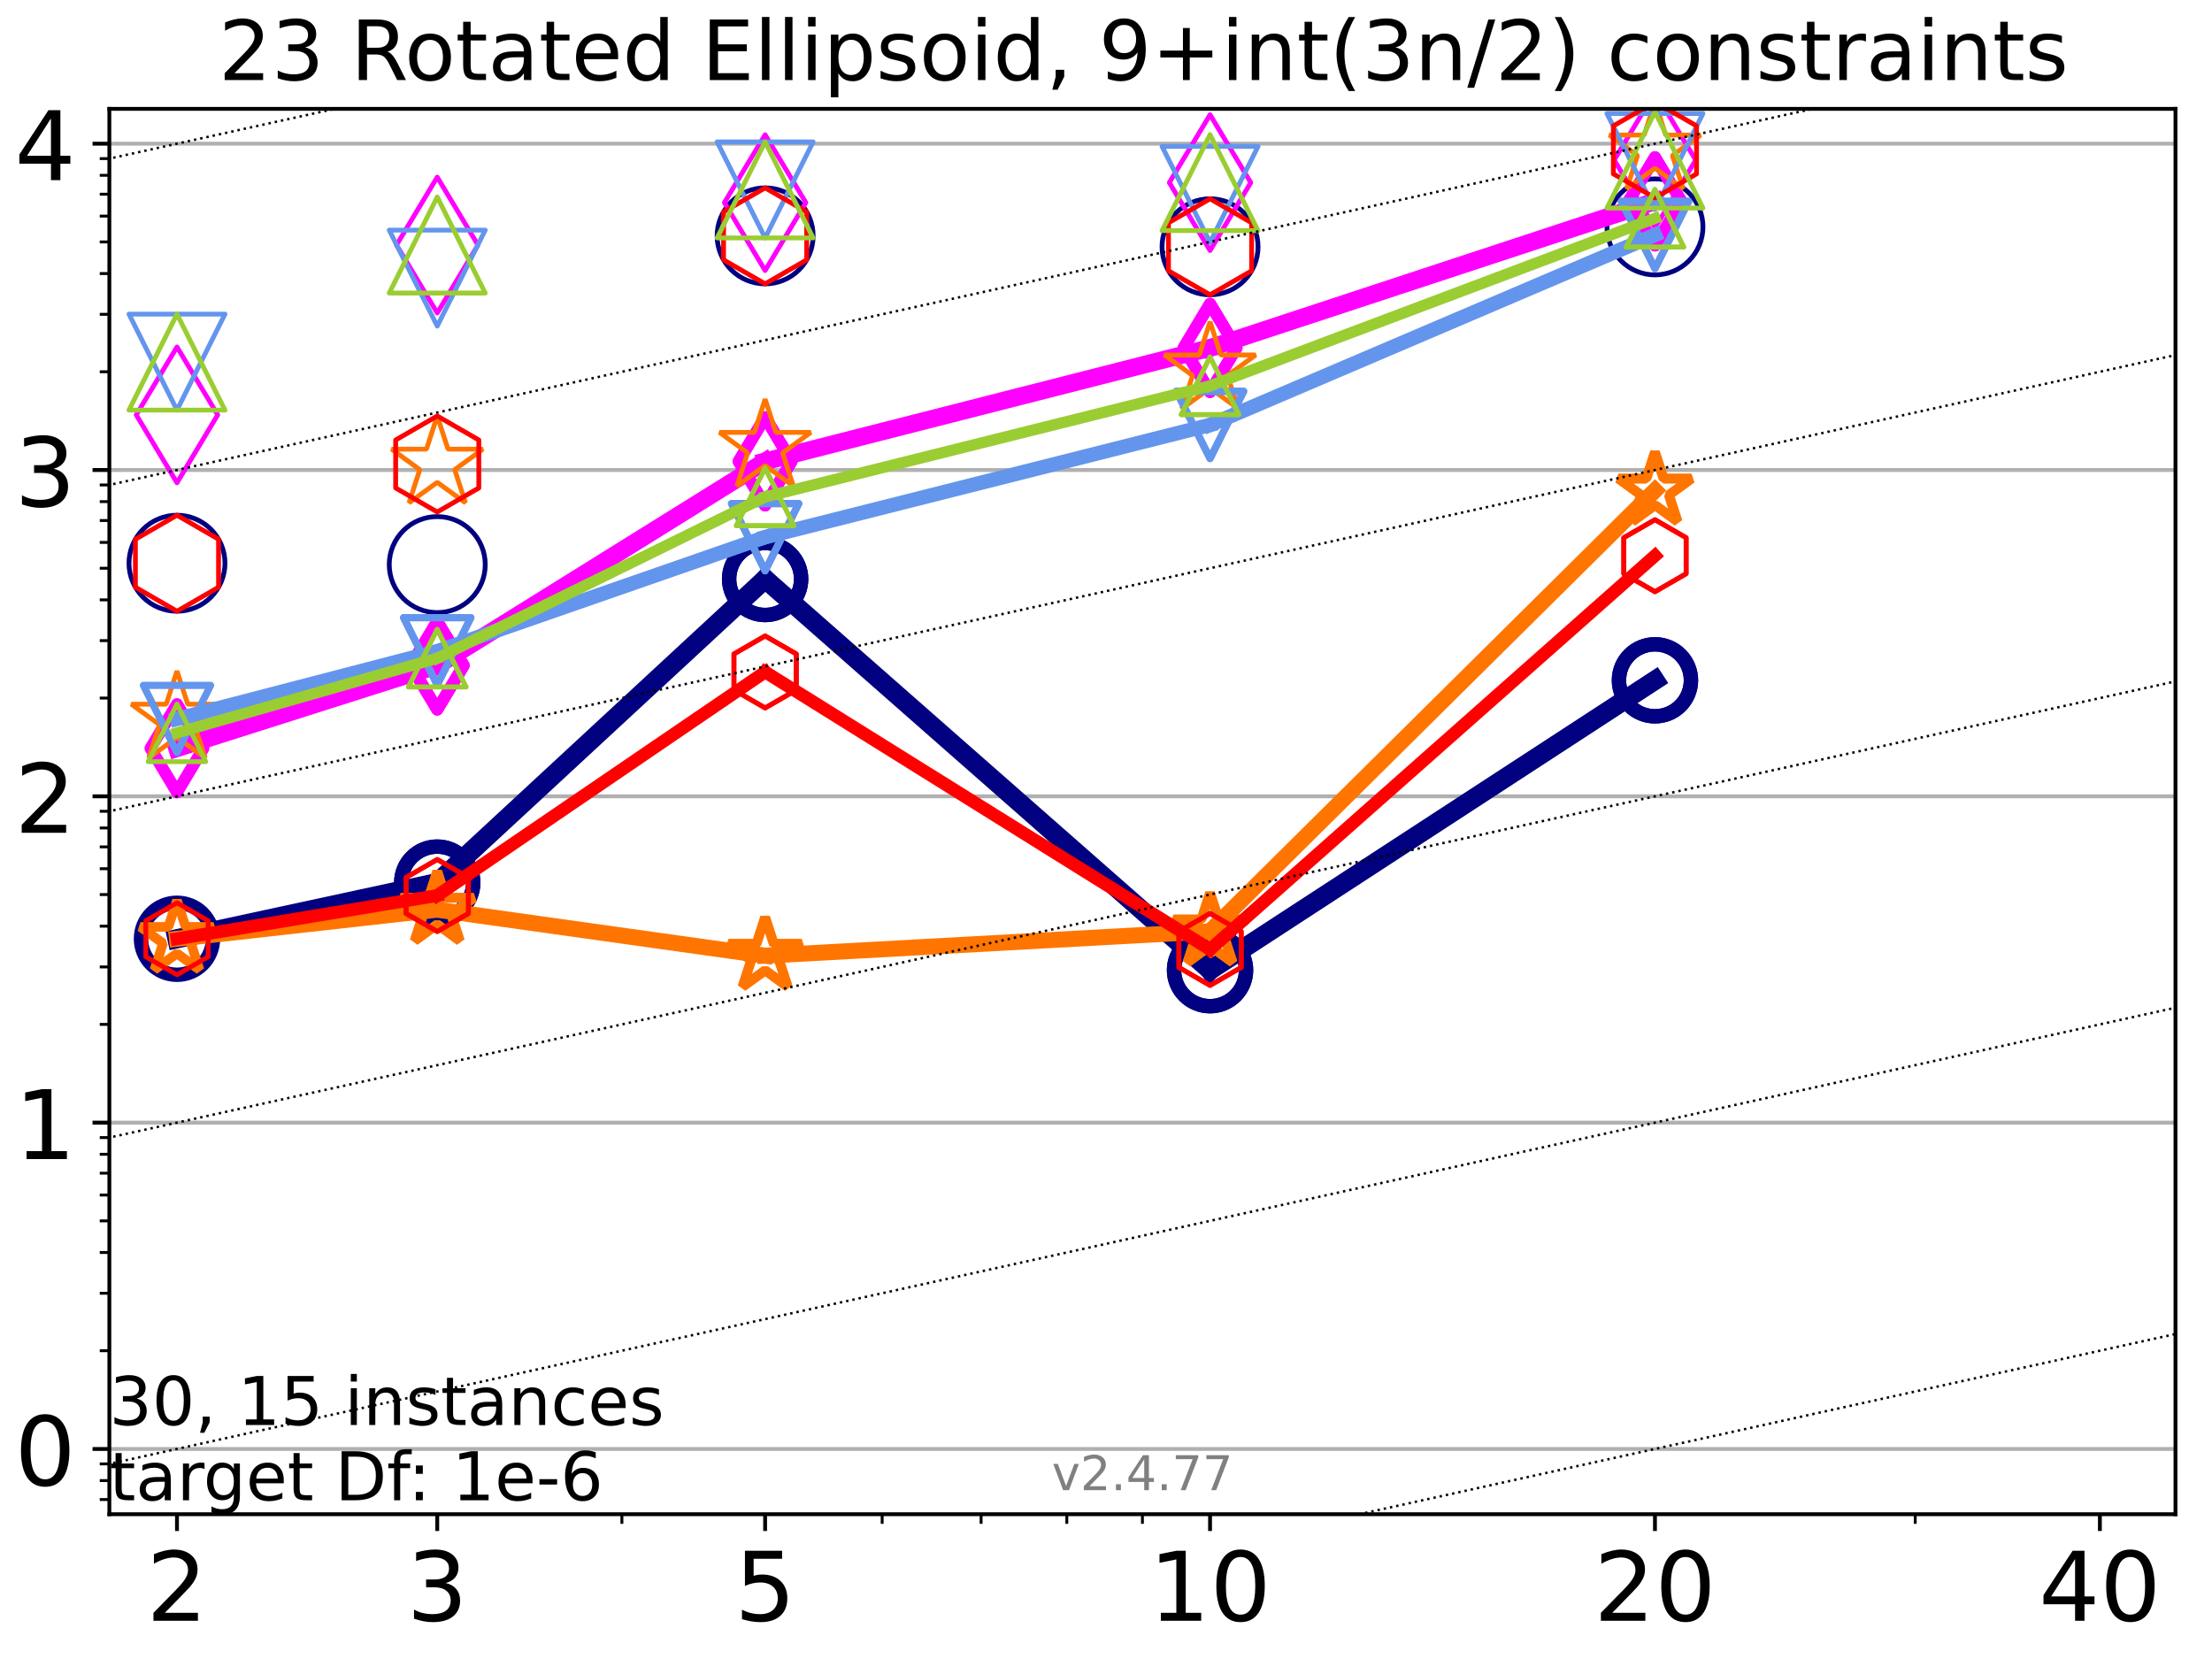 <?xml version="1.0" encoding="utf-8" standalone="no"?>
<!DOCTYPE svg PUBLIC "-//W3C//DTD SVG 1.1//EN"
  "http://www.w3.org/Graphics/SVG/1.1/DTD/svg11.dtd">
<!-- Created with matplotlib (https://matplotlib.org/) -->
<svg height="345.6pt" version="1.1" viewBox="0 0 460.8 345.6" width="460.8pt" xmlns="http://www.w3.org/2000/svg" xmlns:xlink="http://www.w3.org/1999/xlink">
 <defs>
  <style type="text/css">*{stroke-linecap:butt;stroke-linejoin:round;}</style>
 </defs>
 <g id="figure_1">
  <g id="patch_1">
   <path d="M 0 345.6 
L 460.8 345.6 
L 460.8 0 
L 0 0 
z
" style="fill:#ffffff;"/>
  </g>
  <g id="axes_1">
   <g id="patch_2">
    <path d="M 22.78 315.44 
L 453.192 315.44 
L 453.192 22.68 
L 22.78 22.68 
z
" style="fill:#ffffff;"/>
   </g>
   <g id="matplotlib.axis_1">
    <g id="xtick_1">
     <g id="line2d_1">
      <defs>
       <path d="M 0 0 
L 0 3.5 
" id="m3a398dff74" style="stroke:#000000;stroke-width:0.8;"/>
      </defs>
      <g>
       <use style="stroke:#000000;stroke-width:0.8;" x="36.868" xlink:href="#m3a398dff74" y="315.44"/>
      </g>
     </g>
     <g id="text_1">
      <!-- 2 -->
      <g transform="translate(30.506 337.637)scale(0.2 -0.2)">
       <defs>
        <path d="M 19.188 8.297 
L 53.609 8.297 
L 53.609 0 
L 7.328 0 
L 7.328 8.297 
Q 12.938 14.109 22.625 23.891 
Q 32.328 33.688 34.812 36.531 
Q 39.547 41.844 41.422 45.531 
Q 43.312 49.219 43.312 52.781 
Q 43.312 58.594 39.234 62.25 
Q 35.156 65.922 28.609 65.922 
Q 23.969 65.922 18.812 64.312 
Q 13.672 62.703 7.812 59.422 
L 7.812 69.391 
Q 13.766 71.781 18.938 73 
Q 24.125 74.219 28.422 74.219 
Q 39.75 74.219 46.484 68.547 
Q 53.219 62.891 53.219 53.422 
Q 53.219 48.922 51.531 44.891 
Q 49.859 40.875 45.406 35.406 
Q 44.188 33.984 37.641 27.219 
Q 31.109 20.453 19.188 8.297 
z
" id="DejaVuSans-50"/>
       </defs>
       <use xlink:href="#DejaVuSans-50"/>
      </g>
     </g>
    </g>
    <g id="xtick_2">
     <g id="line2d_2">
      <g>
       <use style="stroke:#000000;stroke-width:0.8;" x="91.085" xlink:href="#m3a398dff74" y="315.44"/>
      </g>
     </g>
     <g id="text_2">
      <!-- 3 -->
      <g transform="translate(84.723 337.637)scale(0.2 -0.2)">
       <defs>
        <path d="M 40.578 39.312 
Q 47.656 37.797 51.625 33 
Q 55.609 28.219 55.609 21.188 
Q 55.609 10.406 48.188 4.484 
Q 40.766 -1.422 27.094 -1.422 
Q 22.516 -1.422 17.656 -0.516 
Q 12.797 0.391 7.625 2.203 
L 7.625 11.719 
Q 11.719 9.328 16.594 8.109 
Q 21.484 6.891 26.812 6.891 
Q 36.078 6.891 40.938 10.547 
Q 45.797 14.203 45.797 21.188 
Q 45.797 27.641 41.281 31.266 
Q 36.766 34.906 28.719 34.906 
L 20.219 34.906 
L 20.219 43.016 
L 29.109 43.016 
Q 36.375 43.016 40.234 45.922 
Q 44.094 48.828 44.094 54.297 
Q 44.094 59.906 40.109 62.906 
Q 36.141 65.922 28.719 65.922 
Q 24.656 65.922 20.016 65.031 
Q 15.375 64.156 9.812 62.312 
L 9.812 71.094 
Q 15.438 72.656 20.344 73.438 
Q 25.25 74.219 29.594 74.219 
Q 40.828 74.219 47.359 69.109 
Q 53.906 64.016 53.906 55.328 
Q 53.906 49.266 50.438 45.094 
Q 46.969 40.922 40.578 39.312 
z
" id="DejaVuSans-51"/>
       </defs>
       <use xlink:href="#DejaVuSans-51"/>
      </g>
     </g>
    </g>
    <g id="xtick_3">
     <g id="line2d_3">
      <g>
       <use style="stroke:#000000;stroke-width:0.8;" x="159.39" xlink:href="#m3a398dff74" y="315.44"/>
      </g>
     </g>
     <g id="text_3">
      <!-- 5 -->
      <g transform="translate(153.028 337.637)scale(0.2 -0.2)">
       <defs>
        <path d="M 10.797 72.906 
L 49.516 72.906 
L 49.516 64.594 
L 19.828 64.594 
L 19.828 46.734 
Q 21.969 47.469 24.109 47.828 
Q 26.266 48.188 28.422 48.188 
Q 40.625 48.188 47.75 41.5 
Q 54.891 34.812 54.891 23.391 
Q 54.891 11.625 47.562 5.094 
Q 40.234 -1.422 26.906 -1.422 
Q 22.312 -1.422 17.547 -0.641 
Q 12.797 0.141 7.719 1.703 
L 7.719 11.625 
Q 12.109 9.234 16.797 8.062 
Q 21.484 6.891 26.703 6.891 
Q 35.156 6.891 40.078 11.328 
Q 45.016 15.766 45.016 23.391 
Q 45.016 31 40.078 35.438 
Q 35.156 39.891 26.703 39.891 
Q 22.75 39.891 18.812 39.016 
Q 14.891 38.141 10.797 36.281 
z
" id="DejaVuSans-53"/>
       </defs>
       <use xlink:href="#DejaVuSans-53"/>
      </g>
     </g>
    </g>
    <g id="xtick_4">
     <g id="line2d_4">
      <g>
       <use style="stroke:#000000;stroke-width:0.8;" x="252.074" xlink:href="#m3a398dff74" y="315.44"/>
      </g>
     </g>
     <g id="text_4">
      <!-- 10 -->
      <g transform="translate(239.349 337.637)scale(0.2 -0.2)">
       <defs>
        <path d="M 12.406 8.297 
L 28.516 8.297 
L 28.516 63.922 
L 10.984 60.406 
L 10.984 69.391 
L 28.422 72.906 
L 38.281 72.906 
L 38.281 8.297 
L 54.391 8.297 
L 54.391 0 
L 12.406 0 
z
" id="DejaVuSans-49"/>
        <path d="M 31.781 66.406 
Q 24.172 66.406 20.328 58.906 
Q 16.5 51.422 16.5 36.375 
Q 16.5 21.391 20.328 13.891 
Q 24.172 6.391 31.781 6.391 
Q 39.453 6.391 43.281 13.891 
Q 47.125 21.391 47.125 36.375 
Q 47.125 51.422 43.281 58.906 
Q 39.453 66.406 31.781 66.406 
z
M 31.781 74.219 
Q 44.047 74.219 50.516 64.516 
Q 56.984 54.828 56.984 36.375 
Q 56.984 17.969 50.516 8.266 
Q 44.047 -1.422 31.781 -1.422 
Q 19.531 -1.422 13.062 8.266 
Q 6.594 17.969 6.594 36.375 
Q 6.594 54.828 13.062 64.516 
Q 19.531 74.219 31.781 74.219 
z
" id="DejaVuSans-48"/>
       </defs>
       <use xlink:href="#DejaVuSans-49"/>
       <use x="63.623" xlink:href="#DejaVuSans-48"/>
      </g>
     </g>
    </g>
    <g id="xtick_5">
     <g id="line2d_5">
      <g>
       <use style="stroke:#000000;stroke-width:0.8;" x="344.758" xlink:href="#m3a398dff74" y="315.44"/>
      </g>
     </g>
     <g id="text_5">
      <!-- 20 -->
      <g transform="translate(332.033 337.637)scale(0.2 -0.2)">
       <use xlink:href="#DejaVuSans-50"/>
       <use x="63.623" xlink:href="#DejaVuSans-48"/>
      </g>
     </g>
    </g>
    <g id="xtick_6">
     <g id="line2d_6">
      <g>
       <use style="stroke:#000000;stroke-width:0.8;" x="437.443" xlink:href="#m3a398dff74" y="315.44"/>
      </g>
     </g>
     <g id="text_6">
      <!-- 40 -->
      <g transform="translate(424.718 337.637)scale(0.2 -0.2)">
       <defs>
        <path d="M 37.797 64.312 
L 12.891 25.391 
L 37.797 25.391 
z
M 35.203 72.906 
L 47.609 72.906 
L 47.609 25.391 
L 58.016 25.391 
L 58.016 17.188 
L 47.609 17.188 
L 47.609 0 
L 37.797 0 
L 37.797 17.188 
L 4.891 17.188 
L 4.891 26.703 
z
" id="DejaVuSans-52"/>
       </defs>
       <use xlink:href="#DejaVuSans-52"/>
       <use x="63.623" xlink:href="#DejaVuSans-48"/>
      </g>
     </g>
    </g>
    <g id="xtick_7">
     <g id="line2d_7">
      <defs>
       <path d="M 0 0 
L 0 2 
" id="m2ab4760040" style="stroke:#000000;stroke-width:0.6;"/>
      </defs>
      <g>
       <use style="stroke:#000000;stroke-width:0.6;" x="129.552" xlink:href="#m2ab4760040" y="315.44"/>
      </g>
     </g>
    </g>
    <g id="xtick_8">
     <g id="line2d_8">
      <g>
       <use style="stroke:#000000;stroke-width:0.6;" x="183.769" xlink:href="#m2ab4760040" y="315.44"/>
      </g>
     </g>
    </g>
    <g id="xtick_9">
     <g id="line2d_9">
      <g>
       <use style="stroke:#000000;stroke-width:0.6;" x="204.381" xlink:href="#m2ab4760040" y="315.44"/>
      </g>
     </g>
    </g>
    <g id="xtick_10">
     <g id="line2d_10">
      <g>
       <use style="stroke:#000000;stroke-width:0.6;" x="222.237" xlink:href="#m2ab4760040" y="315.44"/>
      </g>
     </g>
    </g>
    <g id="xtick_11">
     <g id="line2d_11">
      <g>
       <use style="stroke:#000000;stroke-width:0.6;" x="237.986" xlink:href="#m2ab4760040" y="315.44"/>
      </g>
     </g>
    </g>
    <g id="xtick_12">
     <g id="line2d_12">
      <g>
       <use style="stroke:#000000;stroke-width:0.6;" x="398.975" xlink:href="#m2ab4760040" y="315.44"/>
      </g>
     </g>
    </g>
   </g>
   <g id="matplotlib.axis_2">
    <g id="ytick_1">
     <g id="line2d_13">
      <path clip-path="url(#p1c691138fb)" d="M 22.78 301.844 
L 453.192 301.844 
" style="fill:none;stroke:#b0b0b0;stroke-linecap:square;stroke-width:0.8;"/>
     </g>
     <g id="line2d_14">
      <defs>
       <path d="M 0 0 
L -3.5 0 
" id="m6180a5a81d" style="stroke:#000000;stroke-width:0.8;"/>
      </defs>
      <g>
       <use style="stroke:#000000;stroke-width:0.8;" x="22.78" xlink:href="#m6180a5a81d" y="301.844"/>
      </g>
     </g>
     <g id="text_7">
      <!-- 0 -->
      <g transform="translate(3.055 309.443)scale(0.2 -0.2)">
       <use xlink:href="#DejaVuSans-48"/>
      </g>
     </g>
    </g>
    <g id="ytick_2">
     <g id="line2d_15">
      <path clip-path="url(#p1c691138fb)" d="M 22.78 233.866 
L 453.192 233.866 
" style="fill:none;stroke:#b0b0b0;stroke-linecap:square;stroke-width:0.8;"/>
     </g>
     <g id="line2d_16">
      <g>
       <use style="stroke:#000000;stroke-width:0.8;" x="22.78" xlink:href="#m6180a5a81d" y="233.866"/>
      </g>
     </g>
     <g id="text_8">
      <!-- 1 -->
      <g transform="translate(3.055 241.465)scale(0.2 -0.2)">
       <use xlink:href="#DejaVuSans-49"/>
      </g>
     </g>
    </g>
    <g id="ytick_3">
     <g id="line2d_17">
      <path clip-path="url(#p1c691138fb)" d="M 22.78 165.889 
L 453.192 165.889 
" style="fill:none;stroke:#b0b0b0;stroke-linecap:square;stroke-width:0.8;"/>
     </g>
     <g id="line2d_18">
      <g>
       <use style="stroke:#000000;stroke-width:0.8;" x="22.78" xlink:href="#m6180a5a81d" y="165.889"/>
      </g>
     </g>
     <g id="text_9">
      <!-- 2 -->
      <g transform="translate(3.055 173.487)scale(0.2 -0.2)">
       <use xlink:href="#DejaVuSans-50"/>
      </g>
     </g>
    </g>
    <g id="ytick_4">
     <g id="line2d_19">
      <path clip-path="url(#p1c691138fb)" d="M 22.78 97.911 
L 453.192 97.911 
" style="fill:none;stroke:#b0b0b0;stroke-linecap:square;stroke-width:0.8;"/>
     </g>
     <g id="line2d_20">
      <g>
       <use style="stroke:#000000;stroke-width:0.8;" x="22.78" xlink:href="#m6180a5a81d" y="97.911"/>
      </g>
     </g>
     <g id="text_10">
      <!-- 3 -->
      <g transform="translate(3.055 105.509)scale(0.2 -0.2)">
       <use xlink:href="#DejaVuSans-51"/>
      </g>
     </g>
    </g>
    <g id="ytick_5">
     <g id="line2d_21">
      <path clip-path="url(#p1c691138fb)" d="M 22.78 29.933 
L 453.192 29.933 
" style="fill:none;stroke:#b0b0b0;stroke-linecap:square;stroke-width:0.8;"/>
     </g>
     <g id="line2d_22">
      <g>
       <use style="stroke:#000000;stroke-width:0.8;" x="22.78" xlink:href="#m6180a5a81d" y="29.933"/>
      </g>
     </g>
     <g id="text_11">
      <!-- 4 -->
      <g transform="translate(3.055 37.531)scale(0.2 -0.2)">
       <use xlink:href="#DejaVuSans-52"/>
      </g>
     </g>
    </g>
    <g id="ytick_6">
     <g id="line2d_23">
      <defs>
       <path d="M 0 0 
L -2 0 
" id="mefa9a8a2c7" style="stroke:#000000;stroke-width:0.6;"/>
      </defs>
      <g>
       <use style="stroke:#000000;stroke-width:0.6;" x="22.78" xlink:href="#mefa9a8a2c7" y="312.374"/>
      </g>
     </g>
    </g>
    <g id="ytick_7">
     <g id="line2d_24">
      <g>
       <use style="stroke:#000000;stroke-width:0.6;" x="22.78" xlink:href="#mefa9a8a2c7" y="308.432"/>
      </g>
     </g>
    </g>
    <g id="ytick_8">
     <g id="line2d_25">
      <g>
       <use style="stroke:#000000;stroke-width:0.6;" x="22.78" xlink:href="#mefa9a8a2c7" y="304.955"/>
      </g>
     </g>
    </g>
    <g id="ytick_9">
     <g id="line2d_26">
      <g>
       <use style="stroke:#000000;stroke-width:0.6;" x="22.78" xlink:href="#mefa9a8a2c7" y="281.381"/>
      </g>
     </g>
    </g>
    <g id="ytick_10">
     <g id="line2d_27">
      <g>
       <use style="stroke:#000000;stroke-width:0.6;" x="22.78" xlink:href="#mefa9a8a2c7" y="269.411"/>
      </g>
     </g>
    </g>
    <g id="ytick_11">
     <g id="line2d_28">
      <g>
       <use style="stroke:#000000;stroke-width:0.6;" x="22.78" xlink:href="#mefa9a8a2c7" y="260.918"/>
      </g>
     </g>
    </g>
    <g id="ytick_12">
     <g id="line2d_29">
      <g>
       <use style="stroke:#000000;stroke-width:0.6;" x="22.78" xlink:href="#mefa9a8a2c7" y="254.33"/>
      </g>
     </g>
    </g>
    <g id="ytick_13">
     <g id="line2d_30">
      <g>
       <use style="stroke:#000000;stroke-width:0.6;" x="22.78" xlink:href="#mefa9a8a2c7" y="248.947"/>
      </g>
     </g>
    </g>
    <g id="ytick_14">
     <g id="line2d_31">
      <g>
       <use style="stroke:#000000;stroke-width:0.6;" x="22.78" xlink:href="#mefa9a8a2c7" y="244.396"/>
      </g>
     </g>
    </g>
    <g id="ytick_15">
     <g id="line2d_32">
      <g>
       <use style="stroke:#000000;stroke-width:0.6;" x="22.78" xlink:href="#mefa9a8a2c7" y="240.454"/>
      </g>
     </g>
    </g>
    <g id="ytick_16">
     <g id="line2d_33">
      <g>
       <use style="stroke:#000000;stroke-width:0.6;" x="22.78" xlink:href="#mefa9a8a2c7" y="236.977"/>
      </g>
     </g>
    </g>
    <g id="ytick_17">
     <g id="line2d_34">
      <g>
       <use style="stroke:#000000;stroke-width:0.6;" x="22.78" xlink:href="#mefa9a8a2c7" y="213.403"/>
      </g>
     </g>
    </g>
    <g id="ytick_18">
     <g id="line2d_35">
      <g>
       <use style="stroke:#000000;stroke-width:0.6;" x="22.78" xlink:href="#mefa9a8a2c7" y="201.433"/>
      </g>
     </g>
    </g>
    <g id="ytick_19">
     <g id="line2d_36">
      <g>
       <use style="stroke:#000000;stroke-width:0.6;" x="22.78" xlink:href="#mefa9a8a2c7" y="192.94"/>
      </g>
     </g>
    </g>
    <g id="ytick_20">
     <g id="line2d_37">
      <g>
       <use style="stroke:#000000;stroke-width:0.6;" x="22.78" xlink:href="#mefa9a8a2c7" y="186.352"/>
      </g>
     </g>
    </g>
    <g id="ytick_21">
     <g id="line2d_38">
      <g>
       <use style="stroke:#000000;stroke-width:0.6;" x="22.78" xlink:href="#mefa9a8a2c7" y="180.969"/>
      </g>
     </g>
    </g>
    <g id="ytick_22">
     <g id="line2d_39">
      <g>
       <use style="stroke:#000000;stroke-width:0.6;" x="22.78" xlink:href="#mefa9a8a2c7" y="176.418"/>
      </g>
     </g>
    </g>
    <g id="ytick_23">
     <g id="line2d_40">
      <g>
       <use style="stroke:#000000;stroke-width:0.6;" x="22.78" xlink:href="#mefa9a8a2c7" y="172.476"/>
      </g>
     </g>
    </g>
    <g id="ytick_24">
     <g id="line2d_41">
      <g>
       <use style="stroke:#000000;stroke-width:0.6;" x="22.78" xlink:href="#mefa9a8a2c7" y="168.999"/>
      </g>
     </g>
    </g>
    <g id="ytick_25">
     <g id="line2d_42">
      <g>
       <use style="stroke:#000000;stroke-width:0.6;" x="22.78" xlink:href="#mefa9a8a2c7" y="145.425"/>
      </g>
     </g>
    </g>
    <g id="ytick_26">
     <g id="line2d_43">
      <g>
       <use style="stroke:#000000;stroke-width:0.6;" x="22.78" xlink:href="#mefa9a8a2c7" y="133.455"/>
      </g>
     </g>
    </g>
    <g id="ytick_27">
     <g id="line2d_44">
      <g>
       <use style="stroke:#000000;stroke-width:0.6;" x="22.78" xlink:href="#mefa9a8a2c7" y="124.962"/>
      </g>
     </g>
    </g>
    <g id="ytick_28">
     <g id="line2d_45">
      <g>
       <use style="stroke:#000000;stroke-width:0.6;" x="22.78" xlink:href="#mefa9a8a2c7" y="118.374"/>
      </g>
     </g>
    </g>
    <g id="ytick_29">
     <g id="line2d_46">
      <g>
       <use style="stroke:#000000;stroke-width:0.6;" x="22.78" xlink:href="#mefa9a8a2c7" y="112.991"/>
      </g>
     </g>
    </g>
    <g id="ytick_30">
     <g id="line2d_47">
      <g>
       <use style="stroke:#000000;stroke-width:0.6;" x="22.78" xlink:href="#mefa9a8a2c7" y="108.441"/>
      </g>
     </g>
    </g>
    <g id="ytick_31">
     <g id="line2d_48">
      <g>
       <use style="stroke:#000000;stroke-width:0.6;" x="22.78" xlink:href="#mefa9a8a2c7" y="104.498"/>
      </g>
     </g>
    </g>
    <g id="ytick_32">
     <g id="line2d_49">
      <g>
       <use style="stroke:#000000;stroke-width:0.6;" x="22.78" xlink:href="#mefa9a8a2c7" y="101.021"/>
      </g>
     </g>
    </g>
    <g id="ytick_33">
     <g id="line2d_50">
      <g>
       <use style="stroke:#000000;stroke-width:0.6;" x="22.78" xlink:href="#mefa9a8a2c7" y="77.447"/>
      </g>
     </g>
    </g>
    <g id="ytick_34">
     <g id="line2d_51">
      <g>
       <use style="stroke:#000000;stroke-width:0.6;" x="22.78" xlink:href="#mefa9a8a2c7" y="65.477"/>
      </g>
     </g>
    </g>
    <g id="ytick_35">
     <g id="line2d_52">
      <g>
       <use style="stroke:#000000;stroke-width:0.6;" x="22.78" xlink:href="#mefa9a8a2c7" y="56.984"/>
      </g>
     </g>
    </g>
    <g id="ytick_36">
     <g id="line2d_53">
      <g>
       <use style="stroke:#000000;stroke-width:0.6;" x="22.78" xlink:href="#mefa9a8a2c7" y="50.396"/>
      </g>
     </g>
    </g>
    <g id="ytick_37">
     <g id="line2d_54">
      <g>
       <use style="stroke:#000000;stroke-width:0.6;" x="22.78" xlink:href="#mefa9a8a2c7" y="45.014"/>
      </g>
     </g>
    </g>
    <g id="ytick_38">
     <g id="line2d_55">
      <g>
       <use style="stroke:#000000;stroke-width:0.6;" x="22.78" xlink:href="#mefa9a8a2c7" y="40.463"/>
      </g>
     </g>
    </g>
    <g id="ytick_39">
     <g id="line2d_56">
      <g>
       <use style="stroke:#000000;stroke-width:0.6;" x="22.78" xlink:href="#mefa9a8a2c7" y="36.52"/>
      </g>
     </g>
    </g>
    <g id="ytick_40">
     <g id="line2d_57">
      <g>
       <use style="stroke:#000000;stroke-width:0.6;" x="22.78" xlink:href="#mefa9a8a2c7" y="33.043"/>
      </g>
     </g>
    </g>
   </g>
   <g id="line2d_58">
    <path clip-path="url(#p1c691138fb)" d="M 36.868 195.562 
L 91.085 183.862 
" style="fill:none;stroke:#000080;stroke-linecap:square;stroke-width:4;"/>
    <defs>
     <path d="M 0 7.5 
C 1.989 7.5 3.897 6.71 5.303 5.303 
C 6.71 3.897 7.5 1.989 7.5 0 
C 7.5 -1.989 6.71 -3.897 5.303 -5.303 
C 3.897 -6.71 1.989 -7.5 0 -7.5 
C -1.989 -7.5 -3.897 -6.71 -5.303 -5.303 
C -6.71 -3.897 -7.5 -1.989 -7.5 0 
C -7.5 1.989 -6.71 3.897 -5.303 5.303 
C -3.897 6.71 -1.989 7.5 0 7.5 
z
" id="me39e1a84ba" style="stroke:#000080;stroke-width:3;"/>
    </defs>
    <g clip-path="url(#p1c691138fb)">
     <use style="fill-opacity:0;stroke:#000080;stroke-width:3;" x="36.868" xlink:href="#me39e1a84ba" y="195.562"/>
     <use style="fill-opacity:0;stroke:#000080;stroke-width:3;" x="91.085" xlink:href="#me39e1a84ba" y="183.862"/>
    </g>
   </g>
   <g id="line2d_59">
    <path clip-path="url(#p1c691138fb)" d="M 91.085 183.862 
L 159.39 120.618 
" style="fill:none;stroke:#000080;stroke-linecap:square;stroke-width:4;"/>
    <g clip-path="url(#p1c691138fb)">
     <use style="fill-opacity:0;stroke:#000080;stroke-width:3;" x="91.085" xlink:href="#me39e1a84ba" y="183.862"/>
     <use style="fill-opacity:0;stroke:#000080;stroke-width:3;" x="159.39" xlink:href="#me39e1a84ba" y="120.618"/>
    </g>
   </g>
   <g id="line2d_60">
    <path clip-path="url(#p1c691138fb)" d="M 159.39 120.618 
L 252.074 202.11 
" style="fill:none;stroke:#000080;stroke-linecap:square;stroke-width:4;"/>
    <g clip-path="url(#p1c691138fb)">
     <use style="fill-opacity:0;stroke:#000080;stroke-width:3;" x="159.39" xlink:href="#me39e1a84ba" y="120.618"/>
     <use style="fill-opacity:0;stroke:#000080;stroke-width:3;" x="252.074" xlink:href="#me39e1a84ba" y="202.11"/>
    </g>
   </g>
   <g id="line2d_61">
    <path clip-path="url(#p1c691138fb)" d="M 252.074 202.11 
L 344.758 141.721 
" style="fill:none;stroke:#000080;stroke-linecap:square;stroke-width:4;"/>
    <g clip-path="url(#p1c691138fb)">
     <use style="fill-opacity:0;stroke:#000080;stroke-width:3;" x="252.074" xlink:href="#me39e1a84ba" y="202.11"/>
     <use style="fill-opacity:0;stroke:#000080;stroke-width:3;" x="344.758" xlink:href="#me39e1a84ba" y="141.721"/>
    </g>
   </g>
   <g id="line2d_62">
    <path clip-path="url(#p1c691138fb)" d="M 344.758 141.721 
" style="fill:none;stroke:#000080;stroke-linecap:square;stroke-width:4;"/>
    <g clip-path="url(#p1c691138fb)">
     <use style="fill-opacity:0;stroke:#000080;stroke-width:3;" x="344.758" xlink:href="#me39e1a84ba" y="141.721"/>
    </g>
   </g>
   <g id="line2d_63"/>
   <g id="line2d_64">
    <defs>
     <path d="M 0 10 
C 2.652 10 5.196 8.946 7.071 7.071 
C 8.946 5.196 10 2.652 10 0 
C 10 -2.652 8.946 -5.196 7.071 -7.071 
C 5.196 -8.946 2.652 -10 0 -10 
C -2.652 -10 -5.196 -8.946 -7.071 -7.071 
C -8.946 -5.196 -10 -2.652 -10 0 
C -10 2.652 -8.946 5.196 -7.071 7.071 
C -5.196 8.946 -2.652 10 0 10 
z
" id="m7e74edd6c6" style="stroke:#000080;"/>
    </defs>
    <g clip-path="url(#p1c691138fb)">
     <use style="fill-opacity:0;stroke:#000080;" x="36.868" xlink:href="#m7e74edd6c6" y="117.33"/>
     <use style="fill-opacity:0;stroke:#000080;" x="91.085" xlink:href="#m7e74edd6c6" y="117.616"/>
     <use style="fill-opacity:0;stroke:#000080;" x="159.39" xlink:href="#m7e74edd6c6" y="49.134"/>
     <use style="fill-opacity:0;stroke:#000080;" x="252.074" xlink:href="#m7e74edd6c6" y="51.413"/>
     <use style="fill-opacity:0;stroke:#000080;" x="344.758" xlink:href="#m7e74edd6c6" y="47.264"/>
    </g>
   </g>
   <g id="line2d_65">
    <path clip-path="url(#p1c691138fb)" d="M 36.868 155.871 
L 91.085 138.626 
" style="fill:none;stroke:#ff00ff;stroke-linecap:square;stroke-width:3.667;"/>
    <defs>
     <path d="M -0 9.192 
L 5.515 0 
L 0 -9.192 
L -5.515 -0 
z
" id="m6ac9eec95c" style="stroke:#ff00ff;stroke-linejoin:miter;stroke-width:2.5;"/>
    </defs>
    <g clip-path="url(#p1c691138fb)">
     <use style="fill-opacity:0;stroke:#ff00ff;stroke-linejoin:miter;stroke-width:2.5;" x="36.868" xlink:href="#m6ac9eec95c" y="155.871"/>
     <use style="fill-opacity:0;stroke:#ff00ff;stroke-linejoin:miter;stroke-width:2.5;" x="91.085" xlink:href="#m6ac9eec95c" y="138.626"/>
    </g>
   </g>
   <g id="line2d_66">
    <path clip-path="url(#p1c691138fb)" d="M 91.085 138.626 
L 159.39 96.111 
" style="fill:none;stroke:#ff00ff;stroke-linecap:square;stroke-width:3.667;"/>
    <g clip-path="url(#p1c691138fb)">
     <use style="fill-opacity:0;stroke:#ff00ff;stroke-linejoin:miter;stroke-width:2.5;" x="91.085" xlink:href="#m6ac9eec95c" y="138.626"/>
     <use style="fill-opacity:0;stroke:#ff00ff;stroke-linejoin:miter;stroke-width:2.5;" x="159.39" xlink:href="#m6ac9eec95c" y="96.111"/>
    </g>
   </g>
   <g id="line2d_67">
    <path clip-path="url(#p1c691138fb)" d="M 159.39 96.111 
L 252.074 72.472 
" style="fill:none;stroke:#ff00ff;stroke-linecap:square;stroke-width:3.667;"/>
    <g clip-path="url(#p1c691138fb)">
     <use style="fill-opacity:0;stroke:#ff00ff;stroke-linejoin:miter;stroke-width:2.5;" x="159.39" xlink:href="#m6ac9eec95c" y="96.111"/>
     <use style="fill-opacity:0;stroke:#ff00ff;stroke-linejoin:miter;stroke-width:2.5;" x="252.074" xlink:href="#m6ac9eec95c" y="72.472"/>
    </g>
   </g>
   <g id="line2d_68">
    <path clip-path="url(#p1c691138fb)" d="M 252.074 72.472 
L 344.758 41.943 
" style="fill:none;stroke:#ff00ff;stroke-linecap:square;stroke-width:3.667;"/>
    <g clip-path="url(#p1c691138fb)">
     <use style="fill-opacity:0;stroke:#ff00ff;stroke-linejoin:miter;stroke-width:2.5;" x="252.074" xlink:href="#m6ac9eec95c" y="72.472"/>
     <use style="fill-opacity:0;stroke:#ff00ff;stroke-linejoin:miter;stroke-width:2.5;" x="344.758" xlink:href="#m6ac9eec95c" y="41.943"/>
    </g>
   </g>
   <g id="line2d_69">
    <path clip-path="url(#p1c691138fb)" d="M 344.758 41.943 
" style="fill:none;stroke:#ff00ff;stroke-linecap:square;stroke-width:3.667;"/>
    <g clip-path="url(#p1c691138fb)">
     <use style="fill-opacity:0;stroke:#ff00ff;stroke-linejoin:miter;stroke-width:2.5;" x="344.758" xlink:href="#m6ac9eec95c" y="41.943"/>
    </g>
   </g>
   <g id="line2d_70"/>
   <g id="line2d_71">
    <defs>
     <path d="M -0 14.142 
L 8.485 0 
L -0 -14.142 
L -8.485 -0 
z
" id="m367498706f" style="stroke:#ff00ff;stroke-linejoin:miter;"/>
    </defs>
    <g clip-path="url(#p1c691138fb)">
     <use style="fill-opacity:0;stroke:#ff00ff;stroke-linejoin:miter;" x="36.868" xlink:href="#m367498706f" y="86.427"/>
     <use style="fill-opacity:0;stroke:#ff00ff;stroke-linejoin:miter;" x="91.085" xlink:href="#m367498706f" y="51.047"/>
     <use style="fill-opacity:0;stroke:#ff00ff;stroke-linejoin:miter;" x="159.39" xlink:href="#m367498706f" y="42.211"/>
     <use style="fill-opacity:0;stroke:#ff00ff;stroke-linejoin:miter;" x="252.074" xlink:href="#m367498706f" y="38.041"/>
     <use style="fill-opacity:0;stroke:#ff00ff;stroke-linejoin:miter;" x="344.758" xlink:href="#m367498706f" y="33.34"/>
    </g>
   </g>
   <g id="line2d_72">
    <path clip-path="url(#p1c691138fb)" d="M 36.868 195.562 
L 91.085 189.506 
" style="fill:none;stroke:#ff7500;stroke-linecap:square;stroke-width:3.333;"/>
    <defs>
     <path d="M 0 -8 
L -1.796 -2.472 
L -7.608 -2.472 
L -2.906 0.944 
L -4.702 6.472 
L -0 3.056 
L 4.702 6.472 
L 2.906 0.944 
L 7.608 -2.472 
L 1.796 -2.472 
z
" id="m2f70bb5157" style="stroke:#ff7500;stroke-linejoin:bevel;stroke-width:2;"/>
    </defs>
    <g clip-path="url(#p1c691138fb)">
     <use style="fill-opacity:0;stroke:#ff7500;stroke-linejoin:bevel;stroke-width:2;" x="36.868" xlink:href="#m2f70bb5157" y="195.562"/>
     <use style="fill-opacity:0;stroke:#ff7500;stroke-linejoin:bevel;stroke-width:2;" x="91.085" xlink:href="#m2f70bb5157" y="189.506"/>
    </g>
   </g>
   <g id="line2d_73">
    <path clip-path="url(#p1c691138fb)" d="M 91.085 189.506 
L 159.39 199.088 
" style="fill:none;stroke:#ff7500;stroke-linecap:square;stroke-width:3.333;"/>
    <g clip-path="url(#p1c691138fb)">
     <use style="fill-opacity:0;stroke:#ff7500;stroke-linejoin:bevel;stroke-width:2;" x="91.085" xlink:href="#m2f70bb5157" y="189.506"/>
     <use style="fill-opacity:0;stroke:#ff7500;stroke-linejoin:bevel;stroke-width:2;" x="159.39" xlink:href="#m2f70bb5157" y="199.088"/>
    </g>
   </g>
   <g id="line2d_74">
    <path clip-path="url(#p1c691138fb)" d="M 159.39 199.088 
L 252.074 194.012 
" style="fill:none;stroke:#ff7500;stroke-linecap:square;stroke-width:3.333;"/>
    <g clip-path="url(#p1c691138fb)">
     <use style="fill-opacity:0;stroke:#ff7500;stroke-linejoin:bevel;stroke-width:2;" x="159.39" xlink:href="#m2f70bb5157" y="199.088"/>
     <use style="fill-opacity:0;stroke:#ff7500;stroke-linejoin:bevel;stroke-width:2;" x="252.074" xlink:href="#m2f70bb5157" y="194.012"/>
    </g>
   </g>
   <g id="line2d_75">
    <path clip-path="url(#p1c691138fb)" d="M 252.074 194.012 
L 344.758 102.17 
" style="fill:none;stroke:#ff7500;stroke-linecap:square;stroke-width:3.333;"/>
    <g clip-path="url(#p1c691138fb)">
     <use style="fill-opacity:0;stroke:#ff7500;stroke-linejoin:bevel;stroke-width:2;" x="252.074" xlink:href="#m2f70bb5157" y="194.012"/>
     <use style="fill-opacity:0;stroke:#ff7500;stroke-linejoin:bevel;stroke-width:2;" x="344.758" xlink:href="#m2f70bb5157" y="102.17"/>
    </g>
   </g>
   <g id="line2d_76">
    <path clip-path="url(#p1c691138fb)" d="M 344.758 102.17 
" style="fill:none;stroke:#ff7500;stroke-linecap:square;stroke-width:3.333;"/>
    <g clip-path="url(#p1c691138fb)">
     <use style="fill-opacity:0;stroke:#ff7500;stroke-linejoin:bevel;stroke-width:2;" x="344.758" xlink:href="#m2f70bb5157" y="102.17"/>
    </g>
   </g>
   <g id="line2d_77"/>
   <g id="line2d_78">
    <defs>
     <path d="M 0 -10 
L -2.245 -3.09 
L -9.511 -3.09 
L -3.633 1.18 
L -5.878 8.09 
L -0 3.82 
L 5.878 8.09 
L 3.633 1.18 
L 9.511 -3.09 
L 2.245 -3.09 
z
" id="ma3a2c88651" style="stroke:#ff7500;stroke-linejoin:bevel;"/>
    </defs>
    <g clip-path="url(#p1c691138fb)">
     <use style="fill-opacity:0;stroke:#ff7500;stroke-linejoin:bevel;" x="36.868" xlink:href="#ma3a2c88651" y="149.792"/>
     <use style="fill-opacity:0;stroke:#ff7500;stroke-linejoin:bevel;" x="91.085" xlink:href="#ma3a2c88651" y="96.658"/>
     <use style="fill-opacity:0;stroke:#ff7500;stroke-linejoin:bevel;" x="159.39" xlink:href="#ma3a2c88651" y="93.165"/>
     <use style="fill-opacity:0;stroke:#ff7500;stroke-linejoin:bevel;" x="252.074" xlink:href="#ma3a2c88651" y="77.038"/>
     <use style="fill-opacity:0;stroke:#ff7500;stroke-linejoin:bevel;" x="344.758" xlink:href="#ma3a2c88651" y="31.224"/>
    </g>
   </g>
   <g id="line2d_79">
    <path clip-path="url(#p1c691138fb)" d="M 36.868 149.775 
L 91.085 135.668 
" style="fill:none;stroke:#6495ed;stroke-linecap:square;stroke-width:3;"/>
    <defs>
     <path d="M -0 7 
L 7 -7 
L -7 -7 
z
" id="m2b337552af" style="stroke:#6495ed;stroke-linejoin:miter;stroke-width:1.5;"/>
    </defs>
    <g clip-path="url(#p1c691138fb)">
     <use style="fill-opacity:0;stroke:#6495ed;stroke-linejoin:miter;stroke-width:1.5;" x="36.868" xlink:href="#m2b337552af" y="149.775"/>
     <use style="fill-opacity:0;stroke:#6495ed;stroke-linejoin:miter;stroke-width:1.5;" x="91.085" xlink:href="#m2b337552af" y="135.668"/>
    </g>
   </g>
   <g id="line2d_80">
    <path clip-path="url(#p1c691138fb)" d="M 91.085 135.668 
L 159.39 111.906 
" style="fill:none;stroke:#6495ed;stroke-linecap:square;stroke-width:3;"/>
    <g clip-path="url(#p1c691138fb)">
     <use style="fill-opacity:0;stroke:#6495ed;stroke-linejoin:miter;stroke-width:1.5;" x="91.085" xlink:href="#m2b337552af" y="135.668"/>
     <use style="fill-opacity:0;stroke:#6495ed;stroke-linejoin:miter;stroke-width:1.5;" x="159.39" xlink:href="#m2b337552af" y="111.906"/>
    </g>
   </g>
   <g id="line2d_81">
    <path clip-path="url(#p1c691138fb)" d="M 159.39 111.906 
L 252.074 88.516 
" style="fill:none;stroke:#6495ed;stroke-linecap:square;stroke-width:3;"/>
    <g clip-path="url(#p1c691138fb)">
     <use style="fill-opacity:0;stroke:#6495ed;stroke-linejoin:miter;stroke-width:1.5;" x="159.39" xlink:href="#m2b337552af" y="111.906"/>
     <use style="fill-opacity:0;stroke:#6495ed;stroke-linejoin:miter;stroke-width:1.5;" x="252.074" xlink:href="#m2b337552af" y="88.516"/>
    </g>
   </g>
   <g id="line2d_82">
    <path clip-path="url(#p1c691138fb)" d="M 252.074 88.516 
L 344.758 48.945 
" style="fill:none;stroke:#6495ed;stroke-linecap:square;stroke-width:3;"/>
    <g clip-path="url(#p1c691138fb)">
     <use style="fill-opacity:0;stroke:#6495ed;stroke-linejoin:miter;stroke-width:1.5;" x="252.074" xlink:href="#m2b337552af" y="88.516"/>
     <use style="fill-opacity:0;stroke:#6495ed;stroke-linejoin:miter;stroke-width:1.5;" x="344.758" xlink:href="#m2b337552af" y="48.945"/>
    </g>
   </g>
   <g id="line2d_83">
    <path clip-path="url(#p1c691138fb)" d="M 344.758 48.945 
" style="fill:none;stroke:#6495ed;stroke-linecap:square;stroke-width:3;"/>
    <g clip-path="url(#p1c691138fb)">
     <use style="fill-opacity:0;stroke:#6495ed;stroke-linejoin:miter;stroke-width:1.5;" x="344.758" xlink:href="#m2b337552af" y="48.945"/>
    </g>
   </g>
   <g id="line2d_84"/>
   <g id="line2d_85">
    <defs>
     <path d="M -0 10 
L 10 -10 
L -10 -10 
z
" id="m5476cf8577" style="stroke:#6495ed;stroke-linejoin:miter;"/>
    </defs>
    <g clip-path="url(#p1c691138fb)">
     <use style="fill-opacity:0;stroke:#6495ed;stroke-linejoin:miter;" x="36.868" xlink:href="#m5476cf8577" y="75.436"/>
     <use style="fill-opacity:0;stroke:#6495ed;stroke-linejoin:miter;" x="91.085" xlink:href="#m5476cf8577" y="57.939"/>
     <use style="fill-opacity:0;stroke:#6495ed;stroke-linejoin:miter;" x="159.39" xlink:href="#m5476cf8577" y="39.563"/>
     <use style="fill-opacity:0;stroke:#6495ed;stroke-linejoin:miter;" x="252.074" xlink:href="#m5476cf8577" y="40.498"/>
     <use style="fill-opacity:0;stroke:#6495ed;stroke-linejoin:miter;" x="344.758" xlink:href="#m5476cf8577" y="33.653"/>
    </g>
   </g>
   <g id="line2d_86">
    <path clip-path="url(#p1c691138fb)" d="M 36.868 195.562 
L 91.085 186.549 
" style="fill:none;stroke:#ff0000;stroke-linecap:square;stroke-width:2.667;"/>
    <defs>
     <path d="M 0 -7.5 
L -6.495 -3.75 
L -6.495 3.75 
L -0 7.5 
L 6.495 3.75 
L 6.495 -3.75 
z
" id="m8dc43e8334" style="stroke:#ff0000;stroke-linejoin:miter;"/>
    </defs>
    <g clip-path="url(#p1c691138fb)">
     <use style="fill-opacity:0;stroke:#ff0000;stroke-linejoin:miter;" x="36.868" xlink:href="#m8dc43e8334" y="195.562"/>
     <use style="fill-opacity:0;stroke:#ff0000;stroke-linejoin:miter;" x="91.085" xlink:href="#m8dc43e8334" y="186.549"/>
    </g>
   </g>
   <g id="line2d_87">
    <path clip-path="url(#p1c691138fb)" d="M 91.085 186.549 
L 159.39 139.98 
" style="fill:none;stroke:#ff0000;stroke-linecap:square;stroke-width:2.667;"/>
    <g clip-path="url(#p1c691138fb)">
     <use style="fill-opacity:0;stroke:#ff0000;stroke-linejoin:miter;" x="91.085" xlink:href="#m8dc43e8334" y="186.549"/>
     <use style="fill-opacity:0;stroke:#ff0000;stroke-linejoin:miter;" x="159.39" xlink:href="#m8dc43e8334" y="139.98"/>
    </g>
   </g>
   <g id="line2d_88">
    <path clip-path="url(#p1c691138fb)" d="M 159.39 139.98 
L 252.074 197.784 
" style="fill:none;stroke:#ff0000;stroke-linecap:square;stroke-width:2.667;"/>
    <g clip-path="url(#p1c691138fb)">
     <use style="fill-opacity:0;stroke:#ff0000;stroke-linejoin:miter;" x="159.39" xlink:href="#m8dc43e8334" y="139.98"/>
     <use style="fill-opacity:0;stroke:#ff0000;stroke-linejoin:miter;" x="252.074" xlink:href="#m8dc43e8334" y="197.784"/>
    </g>
   </g>
   <g id="line2d_89">
    <path clip-path="url(#p1c691138fb)" d="M 252.074 197.784 
L 344.758 115.765 
" style="fill:none;stroke:#ff0000;stroke-linecap:square;stroke-width:2.667;"/>
    <g clip-path="url(#p1c691138fb)">
     <use style="fill-opacity:0;stroke:#ff0000;stroke-linejoin:miter;" x="252.074" xlink:href="#m8dc43e8334" y="197.784"/>
     <use style="fill-opacity:0;stroke:#ff0000;stroke-linejoin:miter;" x="344.758" xlink:href="#m8dc43e8334" y="115.765"/>
    </g>
   </g>
   <g id="line2d_90">
    <path clip-path="url(#p1c691138fb)" d="M 344.758 115.765 
" style="fill:none;stroke:#ff0000;stroke-linecap:square;stroke-width:2.667;"/>
    <g clip-path="url(#p1c691138fb)">
     <use style="fill-opacity:0;stroke:#ff0000;stroke-linejoin:miter;" x="344.758" xlink:href="#m8dc43e8334" y="115.765"/>
    </g>
   </g>
   <g id="line2d_91"/>
   <g id="line2d_92">
    <defs>
     <path d="M 0 -10 
L -8.66 -5 
L -8.66 5 
L -0 10 
L 8.66 5 
L 8.66 -5 
z
" id="mfa9c843c99" style="stroke:#ff0000;stroke-linejoin:miter;"/>
    </defs>
    <g clip-path="url(#p1c691138fb)">
     <use style="fill-opacity:0;stroke:#ff0000;stroke-linejoin:miter;" x="36.868" xlink:href="#mfa9c843c99" y="117.33"/>
     <use style="fill-opacity:0;stroke:#ff0000;stroke-linejoin:miter;" x="91.085" xlink:href="#mfa9c843c99" y="96.658"/>
     <use style="fill-opacity:0;stroke:#ff0000;stroke-linejoin:miter;" x="159.39" xlink:href="#mfa9c843c99" y="49.134"/>
     <use style="fill-opacity:0;stroke:#ff0000;stroke-linejoin:miter;" x="252.074" xlink:href="#mfa9c843c99" y="51.413"/>
     <use style="fill-opacity:0;stroke:#ff0000;stroke-linejoin:miter;" x="344.758" xlink:href="#mfa9c843c99" y="31.224"/>
    </g>
   </g>
   <g id="line2d_93">
    <path clip-path="url(#p1c691138fb)" d="M 36.868 152.666 
L 91.085 137.11 
" style="fill:none;stroke:#9acd32;stroke-linecap:square;stroke-width:2.333;"/>
    <defs>
     <path d="M 0 -6 
L -6 6 
L 6 6 
z
" id="m8d7152137a" style="stroke:#9acd32;stroke-linejoin:miter;"/>
    </defs>
    <g clip-path="url(#p1c691138fb)">
     <use style="fill-opacity:0;stroke:#9acd32;stroke-linejoin:miter;" x="36.868" xlink:href="#m8d7152137a" y="152.666"/>
     <use style="fill-opacity:0;stroke:#9acd32;stroke-linejoin:miter;" x="91.085" xlink:href="#m8d7152137a" y="137.11"/>
    </g>
   </g>
   <g id="line2d_94">
    <path clip-path="url(#p1c691138fb)" d="M 91.085 137.11 
L 159.39 103.521 
" style="fill:none;stroke:#9acd32;stroke-linecap:square;stroke-width:2.333;"/>
    <g clip-path="url(#p1c691138fb)">
     <use style="fill-opacity:0;stroke:#9acd32;stroke-linejoin:miter;" x="91.085" xlink:href="#m8d7152137a" y="137.11"/>
     <use style="fill-opacity:0;stroke:#9acd32;stroke-linejoin:miter;" x="159.39" xlink:href="#m8d7152137a" y="103.521"/>
    </g>
   </g>
   <g id="line2d_95">
    <path clip-path="url(#p1c691138fb)" d="M 159.39 103.521 
L 252.074 80.372 
" style="fill:none;stroke:#9acd32;stroke-linecap:square;stroke-width:2.333;"/>
    <g clip-path="url(#p1c691138fb)">
     <use style="fill-opacity:0;stroke:#9acd32;stroke-linejoin:miter;" x="159.39" xlink:href="#m8d7152137a" y="103.521"/>
     <use style="fill-opacity:0;stroke:#9acd32;stroke-linejoin:miter;" x="252.074" xlink:href="#m8d7152137a" y="80.372"/>
    </g>
   </g>
   <g id="line2d_96">
    <path clip-path="url(#p1c691138fb)" d="M 252.074 80.372 
L 344.758 45.47 
" style="fill:none;stroke:#9acd32;stroke-linecap:square;stroke-width:2.333;"/>
    <g clip-path="url(#p1c691138fb)">
     <use style="fill-opacity:0;stroke:#9acd32;stroke-linejoin:miter;" x="252.074" xlink:href="#m8d7152137a" y="80.372"/>
     <use style="fill-opacity:0;stroke:#9acd32;stroke-linejoin:miter;" x="344.758" xlink:href="#m8d7152137a" y="45.47"/>
    </g>
   </g>
   <g id="line2d_97">
    <path clip-path="url(#p1c691138fb)" d="M 344.758 45.47 
" style="fill:none;stroke:#9acd32;stroke-linecap:square;stroke-width:2.333;"/>
    <g clip-path="url(#p1c691138fb)">
     <use style="fill-opacity:0;stroke:#9acd32;stroke-linejoin:miter;" x="344.758" xlink:href="#m8d7152137a" y="45.47"/>
    </g>
   </g>
   <g id="line2d_98"/>
   <g id="line2d_99">
    <defs>
     <path d="M 0 -10 
L -10 10 
L 10 10 
z
" id="mb534b9014d" style="stroke:#9acd32;stroke-linejoin:miter;"/>
    </defs>
    <g clip-path="url(#p1c691138fb)">
     <use style="fill-opacity:0;stroke:#9acd32;stroke-linejoin:miter;" x="36.868" xlink:href="#mb534b9014d" y="75.436"/>
     <use style="fill-opacity:0;stroke:#9acd32;stroke-linejoin:miter;" x="91.085" xlink:href="#mb534b9014d" y="51.047"/>
     <use style="fill-opacity:0;stroke:#9acd32;stroke-linejoin:miter;" x="159.39" xlink:href="#mb534b9014d" y="39.563"/>
     <use style="fill-opacity:0;stroke:#9acd32;stroke-linejoin:miter;" x="252.074" xlink:href="#mb534b9014d" y="38.041"/>
     <use style="fill-opacity:0;stroke:#9acd32;stroke-linejoin:miter;" x="344.758" xlink:href="#mb534b9014d" y="33.34"/>
    </g>
   </g>
   <g id="line2d_100"/>
   <g id="line2d_101">
    <path clip-path="url(#p1c691138fb)" d="M 142.048 346.6 
L 461.8 276.003 
" style="fill:none;stroke:#000000;stroke-dasharray:0.5,0.825;stroke-dashoffset:0;stroke-width:0.5;"/>
   </g>
   <g id="line2d_102">
    <path clip-path="url(#p1c691138fb)" d="M -1 310.205 
L 461.8 208.025 
" style="fill:none;stroke:#000000;stroke-dasharray:0.5,0.825;stroke-dashoffset:0;stroke-width:0.5;"/>
   </g>
   <g id="line2d_103">
    <path clip-path="url(#p1c691138fb)" d="M -1 242.227 
L 461.8 140.047 
" style="fill:none;stroke:#000000;stroke-dasharray:0.5,0.825;stroke-dashoffset:0;stroke-width:0.5;"/>
   </g>
   <g id="line2d_104">
    <path clip-path="url(#p1c691138fb)" d="M -1 174.249 
L 461.8 72.069 
" style="fill:none;stroke:#000000;stroke-dasharray:0.5,0.825;stroke-dashoffset:0;stroke-width:0.5;"/>
   </g>
   <g id="line2d_105">
    <path clip-path="url(#p1c691138fb)" d="M -1 106.271 
L 461.8 4.092 
" style="fill:none;stroke:#000000;stroke-dasharray:0.5,0.825;stroke-dashoffset:0;stroke-width:0.5;"/>
   </g>
   <g id="line2d_106">
    <path clip-path="url(#p1c691138fb)" d="M -1 38.294 
L 176.971 -1 
" style="fill:none;stroke:#000000;stroke-dasharray:0.5,0.825;stroke-dashoffset:0;stroke-width:0.5;"/>
   </g>
   <g id="line2d_107">
    <path clip-path="url(#p1c691138fb)" style="fill:none;stroke:#000000;stroke-dasharray:0.5,0.825;stroke-dashoffset:0;stroke-width:0.5;"/>
   </g>
   <g id="line2d_108">
    <path clip-path="url(#p1c691138fb)" style="fill:none;stroke:#000000;stroke-dasharray:0.5,0.825;stroke-dashoffset:0;stroke-width:0.5;"/>
   </g>
   <g id="line2d_109">
    <path clip-path="url(#p1c691138fb)" style="fill:none;stroke:#000000;stroke-dasharray:0.5,0.825;stroke-dashoffset:0;stroke-width:0.5;"/>
   </g>
   <g id="patch_3">
    <path d="M 22.78 315.44 
L 22.78 22.68 
" style="fill:none;stroke:#000000;stroke-linecap:square;stroke-linejoin:miter;stroke-width:0.8;"/>
   </g>
   <g id="patch_4">
    <path d="M 453.192 315.44 
L 453.192 22.68 
" style="fill:none;stroke:#000000;stroke-linecap:square;stroke-linejoin:miter;stroke-width:0.8;"/>
   </g>
   <g id="patch_5">
    <path d="M 22.78 315.44 
L 453.192 315.44 
" style="fill:none;stroke:#000000;stroke-linecap:square;stroke-linejoin:miter;stroke-width:0.8;"/>
   </g>
   <g id="patch_6">
    <path d="M 22.78 22.68 
L 453.192 22.68 
" style="fill:none;stroke:#000000;stroke-linecap:square;stroke-linejoin:miter;stroke-width:0.8;"/>
   </g>
   <g id="text_12">
    <!-- 30, 15 instances -->
    <g transform="translate(22.78 296.851)scale(0.14 -0.14)">
     <defs>
      <path d="M 11.719 12.406 
L 22.016 12.406 
L 22.016 4 
L 14.016 -11.625 
L 7.719 -11.625 
L 11.719 4 
z
" id="DejaVuSans-44"/>
      <path id="DejaVuSans-32"/>
      <path d="M 9.422 54.688 
L 18.406 54.688 
L 18.406 0 
L 9.422 0 
z
M 9.422 75.984 
L 18.406 75.984 
L 18.406 64.594 
L 9.422 64.594 
z
" id="DejaVuSans-105"/>
      <path d="M 54.891 33.016 
L 54.891 0 
L 45.906 0 
L 45.906 32.719 
Q 45.906 40.484 42.875 44.328 
Q 39.844 48.188 33.797 48.188 
Q 26.516 48.188 22.312 43.547 
Q 18.109 38.922 18.109 30.906 
L 18.109 0 
L 9.078 0 
L 9.078 54.688 
L 18.109 54.688 
L 18.109 46.188 
Q 21.344 51.125 25.703 53.562 
Q 30.078 56 35.797 56 
Q 45.219 56 50.047 50.172 
Q 54.891 44.344 54.891 33.016 
z
" id="DejaVuSans-110"/>
      <path d="M 44.281 53.078 
L 44.281 44.578 
Q 40.484 46.531 36.375 47.5 
Q 32.281 48.484 27.875 48.484 
Q 21.188 48.484 17.844 46.438 
Q 14.5 44.391 14.5 40.281 
Q 14.5 37.156 16.891 35.375 
Q 19.281 33.594 26.516 31.984 
L 29.594 31.297 
Q 39.156 29.25 43.188 25.516 
Q 47.219 21.781 47.219 15.094 
Q 47.219 7.469 41.188 3.016 
Q 35.156 -1.422 24.609 -1.422 
Q 20.219 -1.422 15.453 -0.562 
Q 10.688 0.297 5.422 2 
L 5.422 11.281 
Q 10.406 8.688 15.234 7.391 
Q 20.062 6.109 24.812 6.109 
Q 31.156 6.109 34.562 8.281 
Q 37.984 10.453 37.984 14.406 
Q 37.984 18.062 35.516 20.016 
Q 33.062 21.969 24.703 23.781 
L 21.578 24.516 
Q 13.234 26.266 9.516 29.906 
Q 5.812 33.547 5.812 39.891 
Q 5.812 47.609 11.281 51.797 
Q 16.75 56 26.812 56 
Q 31.781 56 36.172 55.266 
Q 40.578 54.547 44.281 53.078 
z
" id="DejaVuSans-115"/>
      <path d="M 18.312 70.219 
L 18.312 54.688 
L 36.812 54.688 
L 36.812 47.703 
L 18.312 47.703 
L 18.312 18.016 
Q 18.312 11.328 20.141 9.422 
Q 21.969 7.516 27.594 7.516 
L 36.812 7.516 
L 36.812 0 
L 27.594 0 
Q 17.188 0 13.234 3.875 
Q 9.281 7.766 9.281 18.016 
L 9.281 47.703 
L 2.688 47.703 
L 2.688 54.688 
L 9.281 54.688 
L 9.281 70.219 
z
" id="DejaVuSans-116"/>
      <path d="M 34.281 27.484 
Q 23.391 27.484 19.188 25 
Q 14.984 22.516 14.984 16.5 
Q 14.984 11.719 18.141 8.906 
Q 21.297 6.109 26.703 6.109 
Q 34.188 6.109 38.703 11.406 
Q 43.219 16.703 43.219 25.484 
L 43.219 27.484 
z
M 52.203 31.203 
L 52.203 0 
L 43.219 0 
L 43.219 8.297 
Q 40.141 3.328 35.547 0.953 
Q 30.953 -1.422 24.312 -1.422 
Q 15.922 -1.422 10.953 3.297 
Q 6 8.016 6 15.922 
Q 6 25.141 12.172 29.828 
Q 18.359 34.516 30.609 34.516 
L 43.219 34.516 
L 43.219 35.406 
Q 43.219 41.609 39.141 45 
Q 35.062 48.391 27.688 48.391 
Q 23 48.391 18.547 47.266 
Q 14.109 46.141 10.016 43.891 
L 10.016 52.203 
Q 14.938 54.109 19.578 55.047 
Q 24.219 56 28.609 56 
Q 40.484 56 46.344 49.844 
Q 52.203 43.703 52.203 31.203 
z
" id="DejaVuSans-97"/>
      <path d="M 48.781 52.594 
L 48.781 44.188 
Q 44.969 46.297 41.141 47.344 
Q 37.312 48.391 33.406 48.391 
Q 24.656 48.391 19.812 42.844 
Q 14.984 37.312 14.984 27.297 
Q 14.984 17.281 19.812 11.734 
Q 24.656 6.203 33.406 6.203 
Q 37.312 6.203 41.141 7.25 
Q 44.969 8.297 48.781 10.406 
L 48.781 2.094 
Q 45.016 0.344 40.984 -0.531 
Q 36.969 -1.422 32.422 -1.422 
Q 20.062 -1.422 12.781 6.344 
Q 5.516 14.109 5.516 27.297 
Q 5.516 40.672 12.859 48.328 
Q 20.219 56 33.016 56 
Q 37.156 56 41.109 55.141 
Q 45.062 54.297 48.781 52.594 
z
" id="DejaVuSans-99"/>
      <path d="M 56.203 29.594 
L 56.203 25.203 
L 14.891 25.203 
Q 15.484 15.922 20.484 11.062 
Q 25.484 6.203 34.422 6.203 
Q 39.594 6.203 44.453 7.469 
Q 49.312 8.734 54.109 11.281 
L 54.109 2.781 
Q 49.266 0.734 44.188 -0.344 
Q 39.109 -1.422 33.891 -1.422 
Q 20.797 -1.422 13.156 6.188 
Q 5.516 13.812 5.516 26.812 
Q 5.516 40.234 12.766 48.109 
Q 20.016 56 32.328 56 
Q 43.359 56 49.781 48.891 
Q 56.203 41.797 56.203 29.594 
z
M 47.219 32.234 
Q 47.125 39.594 43.094 43.984 
Q 39.062 48.391 32.422 48.391 
Q 24.906 48.391 20.391 44.141 
Q 15.875 39.891 15.188 32.172 
z
" id="DejaVuSans-101"/>
     </defs>
     <use xlink:href="#DejaVuSans-51"/>
     <use x="63.623" xlink:href="#DejaVuSans-48"/>
     <use x="127.246" xlink:href="#DejaVuSans-44"/>
     <use x="159.033" xlink:href="#DejaVuSans-32"/>
     <use x="190.82" xlink:href="#DejaVuSans-49"/>
     <use x="254.443" xlink:href="#DejaVuSans-53"/>
     <use x="318.066" xlink:href="#DejaVuSans-32"/>
     <use x="349.854" xlink:href="#DejaVuSans-105"/>
     <use x="377.637" xlink:href="#DejaVuSans-110"/>
     <use x="441.016" xlink:href="#DejaVuSans-115"/>
     <use x="493.115" xlink:href="#DejaVuSans-116"/>
     <use x="532.324" xlink:href="#DejaVuSans-97"/>
     <use x="593.604" xlink:href="#DejaVuSans-110"/>
     <use x="656.982" xlink:href="#DejaVuSans-99"/>
     <use x="711.963" xlink:href="#DejaVuSans-101"/>
     <use x="773.486" xlink:href="#DejaVuSans-115"/>
    </g>
    <!-- target Df: 1e-6 -->
    <g transform="translate(22.78 312.528)scale(0.14 -0.14)">
     <defs>
      <path d="M 41.109 46.297 
Q 39.594 47.172 37.812 47.578 
Q 36.031 48 33.891 48 
Q 26.266 48 22.188 43.047 
Q 18.109 38.094 18.109 28.812 
L 18.109 0 
L 9.078 0 
L 9.078 54.688 
L 18.109 54.688 
L 18.109 46.188 
Q 20.953 51.172 25.484 53.578 
Q 30.031 56 36.531 56 
Q 37.453 56 38.578 55.875 
Q 39.703 55.766 41.062 55.516 
z
" id="DejaVuSans-114"/>
      <path d="M 45.406 27.984 
Q 45.406 37.75 41.375 43.109 
Q 37.359 48.484 30.078 48.484 
Q 22.859 48.484 18.828 43.109 
Q 14.797 37.75 14.797 27.984 
Q 14.797 18.266 18.828 12.891 
Q 22.859 7.516 30.078 7.516 
Q 37.359 7.516 41.375 12.891 
Q 45.406 18.266 45.406 27.984 
z
M 54.391 6.781 
Q 54.391 -7.172 48.188 -13.984 
Q 42 -20.797 29.203 -20.797 
Q 24.469 -20.797 20.266 -20.094 
Q 16.062 -19.391 12.109 -17.922 
L 12.109 -9.188 
Q 16.062 -11.328 19.922 -12.344 
Q 23.781 -13.375 27.781 -13.375 
Q 36.625 -13.375 41.016 -8.766 
Q 45.406 -4.156 45.406 5.172 
L 45.406 9.625 
Q 42.625 4.781 38.281 2.391 
Q 33.938 0 27.875 0 
Q 17.828 0 11.672 7.656 
Q 5.516 15.328 5.516 27.984 
Q 5.516 40.672 11.672 48.328 
Q 17.828 56 27.875 56 
Q 33.938 56 38.281 53.609 
Q 42.625 51.219 45.406 46.391 
L 45.406 54.688 
L 54.391 54.688 
z
" id="DejaVuSans-103"/>
      <path d="M 19.672 64.797 
L 19.672 8.109 
L 31.594 8.109 
Q 46.688 8.109 53.688 14.938 
Q 60.688 21.781 60.688 36.531 
Q 60.688 51.172 53.688 57.984 
Q 46.688 64.797 31.594 64.797 
z
M 9.812 72.906 
L 30.078 72.906 
Q 51.266 72.906 61.172 64.094 
Q 71.094 55.281 71.094 36.531 
Q 71.094 17.672 61.125 8.828 
Q 51.172 0 30.078 0 
L 9.812 0 
z
" id="DejaVuSans-68"/>
      <path d="M 37.109 75.984 
L 37.109 68.5 
L 28.516 68.5 
Q 23.688 68.5 21.797 66.547 
Q 19.922 64.594 19.922 59.516 
L 19.922 54.688 
L 34.719 54.688 
L 34.719 47.703 
L 19.922 47.703 
L 19.922 0 
L 10.891 0 
L 10.891 47.703 
L 2.297 47.703 
L 2.297 54.688 
L 10.891 54.688 
L 10.891 58.5 
Q 10.891 67.625 15.141 71.797 
Q 19.391 75.984 28.609 75.984 
z
" id="DejaVuSans-102"/>
      <path d="M 11.719 12.406 
L 22.016 12.406 
L 22.016 0 
L 11.719 0 
z
M 11.719 51.703 
L 22.016 51.703 
L 22.016 39.312 
L 11.719 39.312 
z
" id="DejaVuSans-58"/>
      <path d="M 4.891 31.391 
L 31.203 31.391 
L 31.203 23.391 
L 4.891 23.391 
z
" id="DejaVuSans-45"/>
      <path d="M 33.016 40.375 
Q 26.375 40.375 22.484 35.828 
Q 18.609 31.297 18.609 23.391 
Q 18.609 15.531 22.484 10.953 
Q 26.375 6.391 33.016 6.391 
Q 39.656 6.391 43.531 10.953 
Q 47.406 15.531 47.406 23.391 
Q 47.406 31.297 43.531 35.828 
Q 39.656 40.375 33.016 40.375 
z
M 52.594 71.297 
L 52.594 62.312 
Q 48.875 64.062 45.094 64.984 
Q 41.312 65.922 37.594 65.922 
Q 27.828 65.922 22.672 59.328 
Q 17.531 52.734 16.797 39.406 
Q 19.672 43.656 24.016 45.922 
Q 28.375 48.188 33.594 48.188 
Q 44.578 48.188 50.953 41.516 
Q 57.328 34.859 57.328 23.391 
Q 57.328 12.156 50.688 5.359 
Q 44.047 -1.422 33.016 -1.422 
Q 20.359 -1.422 13.672 8.266 
Q 6.984 17.969 6.984 36.375 
Q 6.984 53.656 15.188 63.938 
Q 23.391 74.219 37.203 74.219 
Q 40.922 74.219 44.703 73.484 
Q 48.484 72.75 52.594 71.297 
z
" id="DejaVuSans-54"/>
     </defs>
     <use xlink:href="#DejaVuSans-116"/>
     <use x="39.209" xlink:href="#DejaVuSans-97"/>
     <use x="100.488" xlink:href="#DejaVuSans-114"/>
     <use x="139.852" xlink:href="#DejaVuSans-103"/>
     <use x="203.328" xlink:href="#DejaVuSans-101"/>
     <use x="264.852" xlink:href="#DejaVuSans-116"/>
     <use x="304.061" xlink:href="#DejaVuSans-32"/>
     <use x="335.848" xlink:href="#DejaVuSans-68"/>
     <use x="412.85" xlink:href="#DejaVuSans-102"/>
     <use x="444.43" xlink:href="#DejaVuSans-58"/>
     <use x="478.121" xlink:href="#DejaVuSans-32"/>
     <use x="509.908" xlink:href="#DejaVuSans-49"/>
     <use x="573.531" xlink:href="#DejaVuSans-101"/>
     <use x="635.055" xlink:href="#DejaVuSans-45"/>
     <use x="671.139" xlink:href="#DejaVuSans-54"/>
    </g>
   </g>
   <g id="text_13">
    <!-- v2.4.77 -->
    <g style="fill:#808080;" transform="translate(219.124 310.433)scale(0.1 -0.1)">
     <defs>
      <path d="M 2.984 54.688 
L 12.5 54.688 
L 29.594 8.797 
L 46.688 54.688 
L 56.203 54.688 
L 35.688 0 
L 23.484 0 
z
" id="DejaVuSans-118"/>
      <path d="M 10.688 12.406 
L 21 12.406 
L 21 0 
L 10.688 0 
z
" id="DejaVuSans-46"/>
      <path d="M 8.203 72.906 
L 55.078 72.906 
L 55.078 68.703 
L 28.609 0 
L 18.312 0 
L 43.219 64.594 
L 8.203 64.594 
z
" id="DejaVuSans-55"/>
     </defs>
     <use xlink:href="#DejaVuSans-118"/>
     <use x="59.18" xlink:href="#DejaVuSans-50"/>
     <use x="122.803" xlink:href="#DejaVuSans-46"/>
     <use x="154.59" xlink:href="#DejaVuSans-52"/>
     <use x="218.213" xlink:href="#DejaVuSans-46"/>
     <use x="250" xlink:href="#DejaVuSans-55"/>
     <use x="313.623" xlink:href="#DejaVuSans-55"/>
    </g>
   </g>
   <g id="text_14">
    <!-- 23 Rotated Ellipsoid, 9+int(3n/2) constraints -->
    <g transform="translate(45.538 16.68)scale(0.173 -0.173)">
     <defs>
      <path d="M 44.391 34.188 
Q 47.562 33.109 50.562 29.594 
Q 53.562 26.078 56.594 19.922 
L 66.609 0 
L 56 0 
L 46.688 18.703 
Q 43.062 26.031 39.672 28.422 
Q 36.281 30.812 30.422 30.812 
L 19.672 30.812 
L 19.672 0 
L 9.812 0 
L 9.812 72.906 
L 32.078 72.906 
Q 44.578 72.906 50.734 67.672 
Q 56.891 62.453 56.891 51.906 
Q 56.891 45.016 53.688 40.469 
Q 50.484 35.938 44.391 34.188 
z
M 19.672 64.797 
L 19.672 38.922 
L 32.078 38.922 
Q 39.203 38.922 42.844 42.219 
Q 46.484 45.516 46.484 51.906 
Q 46.484 58.297 42.844 61.547 
Q 39.203 64.797 32.078 64.797 
z
" id="DejaVuSans-82"/>
      <path d="M 30.609 48.391 
Q 23.391 48.391 19.188 42.75 
Q 14.984 37.109 14.984 27.297 
Q 14.984 17.484 19.156 11.844 
Q 23.344 6.203 30.609 6.203 
Q 37.797 6.203 41.984 11.859 
Q 46.188 17.531 46.188 27.297 
Q 46.188 37.016 41.984 42.703 
Q 37.797 48.391 30.609 48.391 
z
M 30.609 56 
Q 42.328 56 49.016 48.375 
Q 55.719 40.766 55.719 27.297 
Q 55.719 13.875 49.016 6.219 
Q 42.328 -1.422 30.609 -1.422 
Q 18.844 -1.422 12.172 6.219 
Q 5.516 13.875 5.516 27.297 
Q 5.516 40.766 12.172 48.375 
Q 18.844 56 30.609 56 
z
" id="DejaVuSans-111"/>
      <path d="M 45.406 46.391 
L 45.406 75.984 
L 54.391 75.984 
L 54.391 0 
L 45.406 0 
L 45.406 8.203 
Q 42.578 3.328 38.25 0.953 
Q 33.938 -1.422 27.875 -1.422 
Q 17.969 -1.422 11.734 6.484 
Q 5.516 14.406 5.516 27.297 
Q 5.516 40.188 11.734 48.094 
Q 17.969 56 27.875 56 
Q 33.938 56 38.25 53.625 
Q 42.578 51.266 45.406 46.391 
z
M 14.797 27.297 
Q 14.797 17.391 18.875 11.75 
Q 22.953 6.109 30.078 6.109 
Q 37.203 6.109 41.297 11.75 
Q 45.406 17.391 45.406 27.297 
Q 45.406 37.203 41.297 42.844 
Q 37.203 48.484 30.078 48.484 
Q 22.953 48.484 18.875 42.844 
Q 14.797 37.203 14.797 27.297 
z
" id="DejaVuSans-100"/>
      <path d="M 9.812 72.906 
L 55.906 72.906 
L 55.906 64.594 
L 19.672 64.594 
L 19.672 43.016 
L 54.391 43.016 
L 54.391 34.719 
L 19.672 34.719 
L 19.672 8.297 
L 56.781 8.297 
L 56.781 0 
L 9.812 0 
z
" id="DejaVuSans-69"/>
      <path d="M 9.422 75.984 
L 18.406 75.984 
L 18.406 0 
L 9.422 0 
z
" id="DejaVuSans-108"/>
      <path d="M 18.109 8.203 
L 18.109 -20.797 
L 9.078 -20.797 
L 9.078 54.688 
L 18.109 54.688 
L 18.109 46.391 
Q 20.953 51.266 25.266 53.625 
Q 29.594 56 35.594 56 
Q 45.562 56 51.781 48.094 
Q 58.016 40.188 58.016 27.297 
Q 58.016 14.406 51.781 6.484 
Q 45.562 -1.422 35.594 -1.422 
Q 29.594 -1.422 25.266 0.953 
Q 20.953 3.328 18.109 8.203 
z
M 48.688 27.297 
Q 48.688 37.203 44.609 42.844 
Q 40.531 48.484 33.406 48.484 
Q 26.266 48.484 22.188 42.844 
Q 18.109 37.203 18.109 27.297 
Q 18.109 17.391 22.188 11.75 
Q 26.266 6.109 33.406 6.109 
Q 40.531 6.109 44.609 11.75 
Q 48.688 17.391 48.688 27.297 
z
" id="DejaVuSans-112"/>
      <path d="M 10.984 1.516 
L 10.984 10.5 
Q 14.703 8.734 18.5 7.812 
Q 22.312 6.891 25.984 6.891 
Q 35.75 6.891 40.891 13.453 
Q 46.047 20.016 46.781 33.406 
Q 43.953 29.203 39.594 26.953 
Q 35.25 24.703 29.984 24.703 
Q 19.047 24.703 12.672 31.312 
Q 6.297 37.938 6.297 49.422 
Q 6.297 60.641 12.938 67.422 
Q 19.578 74.219 30.609 74.219 
Q 43.266 74.219 49.922 64.516 
Q 56.594 54.828 56.594 36.375 
Q 56.594 19.141 48.406 8.859 
Q 40.234 -1.422 26.422 -1.422 
Q 22.703 -1.422 18.891 -0.688 
Q 15.094 0.047 10.984 1.516 
z
M 30.609 32.422 
Q 37.25 32.422 41.125 36.953 
Q 45.016 41.5 45.016 49.422 
Q 45.016 57.281 41.125 61.844 
Q 37.25 66.406 30.609 66.406 
Q 23.969 66.406 20.094 61.844 
Q 16.219 57.281 16.219 49.422 
Q 16.219 41.5 20.094 36.953 
Q 23.969 32.422 30.609 32.422 
z
" id="DejaVuSans-57"/>
      <path d="M 46 62.703 
L 46 35.5 
L 73.188 35.5 
L 73.188 27.203 
L 46 27.203 
L 46 0 
L 37.797 0 
L 37.797 27.203 
L 10.594 27.203 
L 10.594 35.5 
L 37.797 35.5 
L 37.797 62.703 
z
" id="DejaVuSans-43"/>
      <path d="M 31 75.875 
Q 24.469 64.656 21.281 53.656 
Q 18.109 42.672 18.109 31.391 
Q 18.109 20.125 21.312 9.062 
Q 24.516 -2 31 -13.188 
L 23.188 -13.188 
Q 15.875 -1.703 12.234 9.375 
Q 8.594 20.453 8.594 31.391 
Q 8.594 42.281 12.203 53.312 
Q 15.828 64.359 23.188 75.875 
z
" id="DejaVuSans-40"/>
      <path d="M 25.391 72.906 
L 33.688 72.906 
L 8.297 -9.281 
L 0 -9.281 
z
" id="DejaVuSans-47"/>
      <path d="M 8.016 75.875 
L 15.828 75.875 
Q 23.141 64.359 26.781 53.312 
Q 30.422 42.281 30.422 31.391 
Q 30.422 20.453 26.781 9.375 
Q 23.141 -1.703 15.828 -13.188 
L 8.016 -13.188 
Q 14.5 -2 17.703 9.062 
Q 20.906 20.125 20.906 31.391 
Q 20.906 42.672 17.703 53.656 
Q 14.5 64.656 8.016 75.875 
z
" id="DejaVuSans-41"/>
     </defs>
     <use xlink:href="#DejaVuSans-50"/>
     <use x="63.623" xlink:href="#DejaVuSans-51"/>
     <use x="127.246" xlink:href="#DejaVuSans-32"/>
     <use x="159.033" xlink:href="#DejaVuSans-82"/>
     <use x="224.016" xlink:href="#DejaVuSans-111"/>
     <use x="285.197" xlink:href="#DejaVuSans-116"/>
     <use x="324.406" xlink:href="#DejaVuSans-97"/>
     <use x="385.686" xlink:href="#DejaVuSans-116"/>
     <use x="424.895" xlink:href="#DejaVuSans-101"/>
     <use x="486.418" xlink:href="#DejaVuSans-100"/>
     <use x="549.895" xlink:href="#DejaVuSans-32"/>
     <use x="581.682" xlink:href="#DejaVuSans-69"/>
     <use x="644.865" xlink:href="#DejaVuSans-108"/>
     <use x="672.648" xlink:href="#DejaVuSans-108"/>
     <use x="700.432" xlink:href="#DejaVuSans-105"/>
     <use x="728.215" xlink:href="#DejaVuSans-112"/>
     <use x="791.691" xlink:href="#DejaVuSans-115"/>
     <use x="843.791" xlink:href="#DejaVuSans-111"/>
     <use x="904.973" xlink:href="#DejaVuSans-105"/>
     <use x="932.756" xlink:href="#DejaVuSans-100"/>
     <use x="996.232" xlink:href="#DejaVuSans-44"/>
     <use x="1028.02" xlink:href="#DejaVuSans-32"/>
     <use x="1059.807" xlink:href="#DejaVuSans-57"/>
     <use x="1123.43" xlink:href="#DejaVuSans-43"/>
     <use x="1207.219" xlink:href="#DejaVuSans-105"/>
     <use x="1235.002" xlink:href="#DejaVuSans-110"/>
     <use x="1298.381" xlink:href="#DejaVuSans-116"/>
     <use x="1337.59" xlink:href="#DejaVuSans-40"/>
     <use x="1376.604" xlink:href="#DejaVuSans-51"/>
     <use x="1440.227" xlink:href="#DejaVuSans-110"/>
     <use x="1503.605" xlink:href="#DejaVuSans-47"/>
     <use x="1537.297" xlink:href="#DejaVuSans-50"/>
     <use x="1600.92" xlink:href="#DejaVuSans-41"/>
     <use x="1639.934" xlink:href="#DejaVuSans-32"/>
     <use x="1671.721" xlink:href="#DejaVuSans-99"/>
     <use x="1726.701" xlink:href="#DejaVuSans-111"/>
     <use x="1787.883" xlink:href="#DejaVuSans-110"/>
     <use x="1851.262" xlink:href="#DejaVuSans-115"/>
     <use x="1903.361" xlink:href="#DejaVuSans-116"/>
     <use x="1942.57" xlink:href="#DejaVuSans-114"/>
     <use x="1983.684" xlink:href="#DejaVuSans-97"/>
     <use x="2044.963" xlink:href="#DejaVuSans-105"/>
     <use x="2072.746" xlink:href="#DejaVuSans-110"/>
     <use x="2136.125" xlink:href="#DejaVuSans-116"/>
     <use x="2175.334" xlink:href="#DejaVuSans-115"/>
    </g>
   </g>
  </g>
 </g>
 <defs>
  <clipPath id="p1c691138fb">
   <rect height="292.76" width="430.412" x="22.78" y="22.68"/>
  </clipPath>
 </defs>
</svg>
